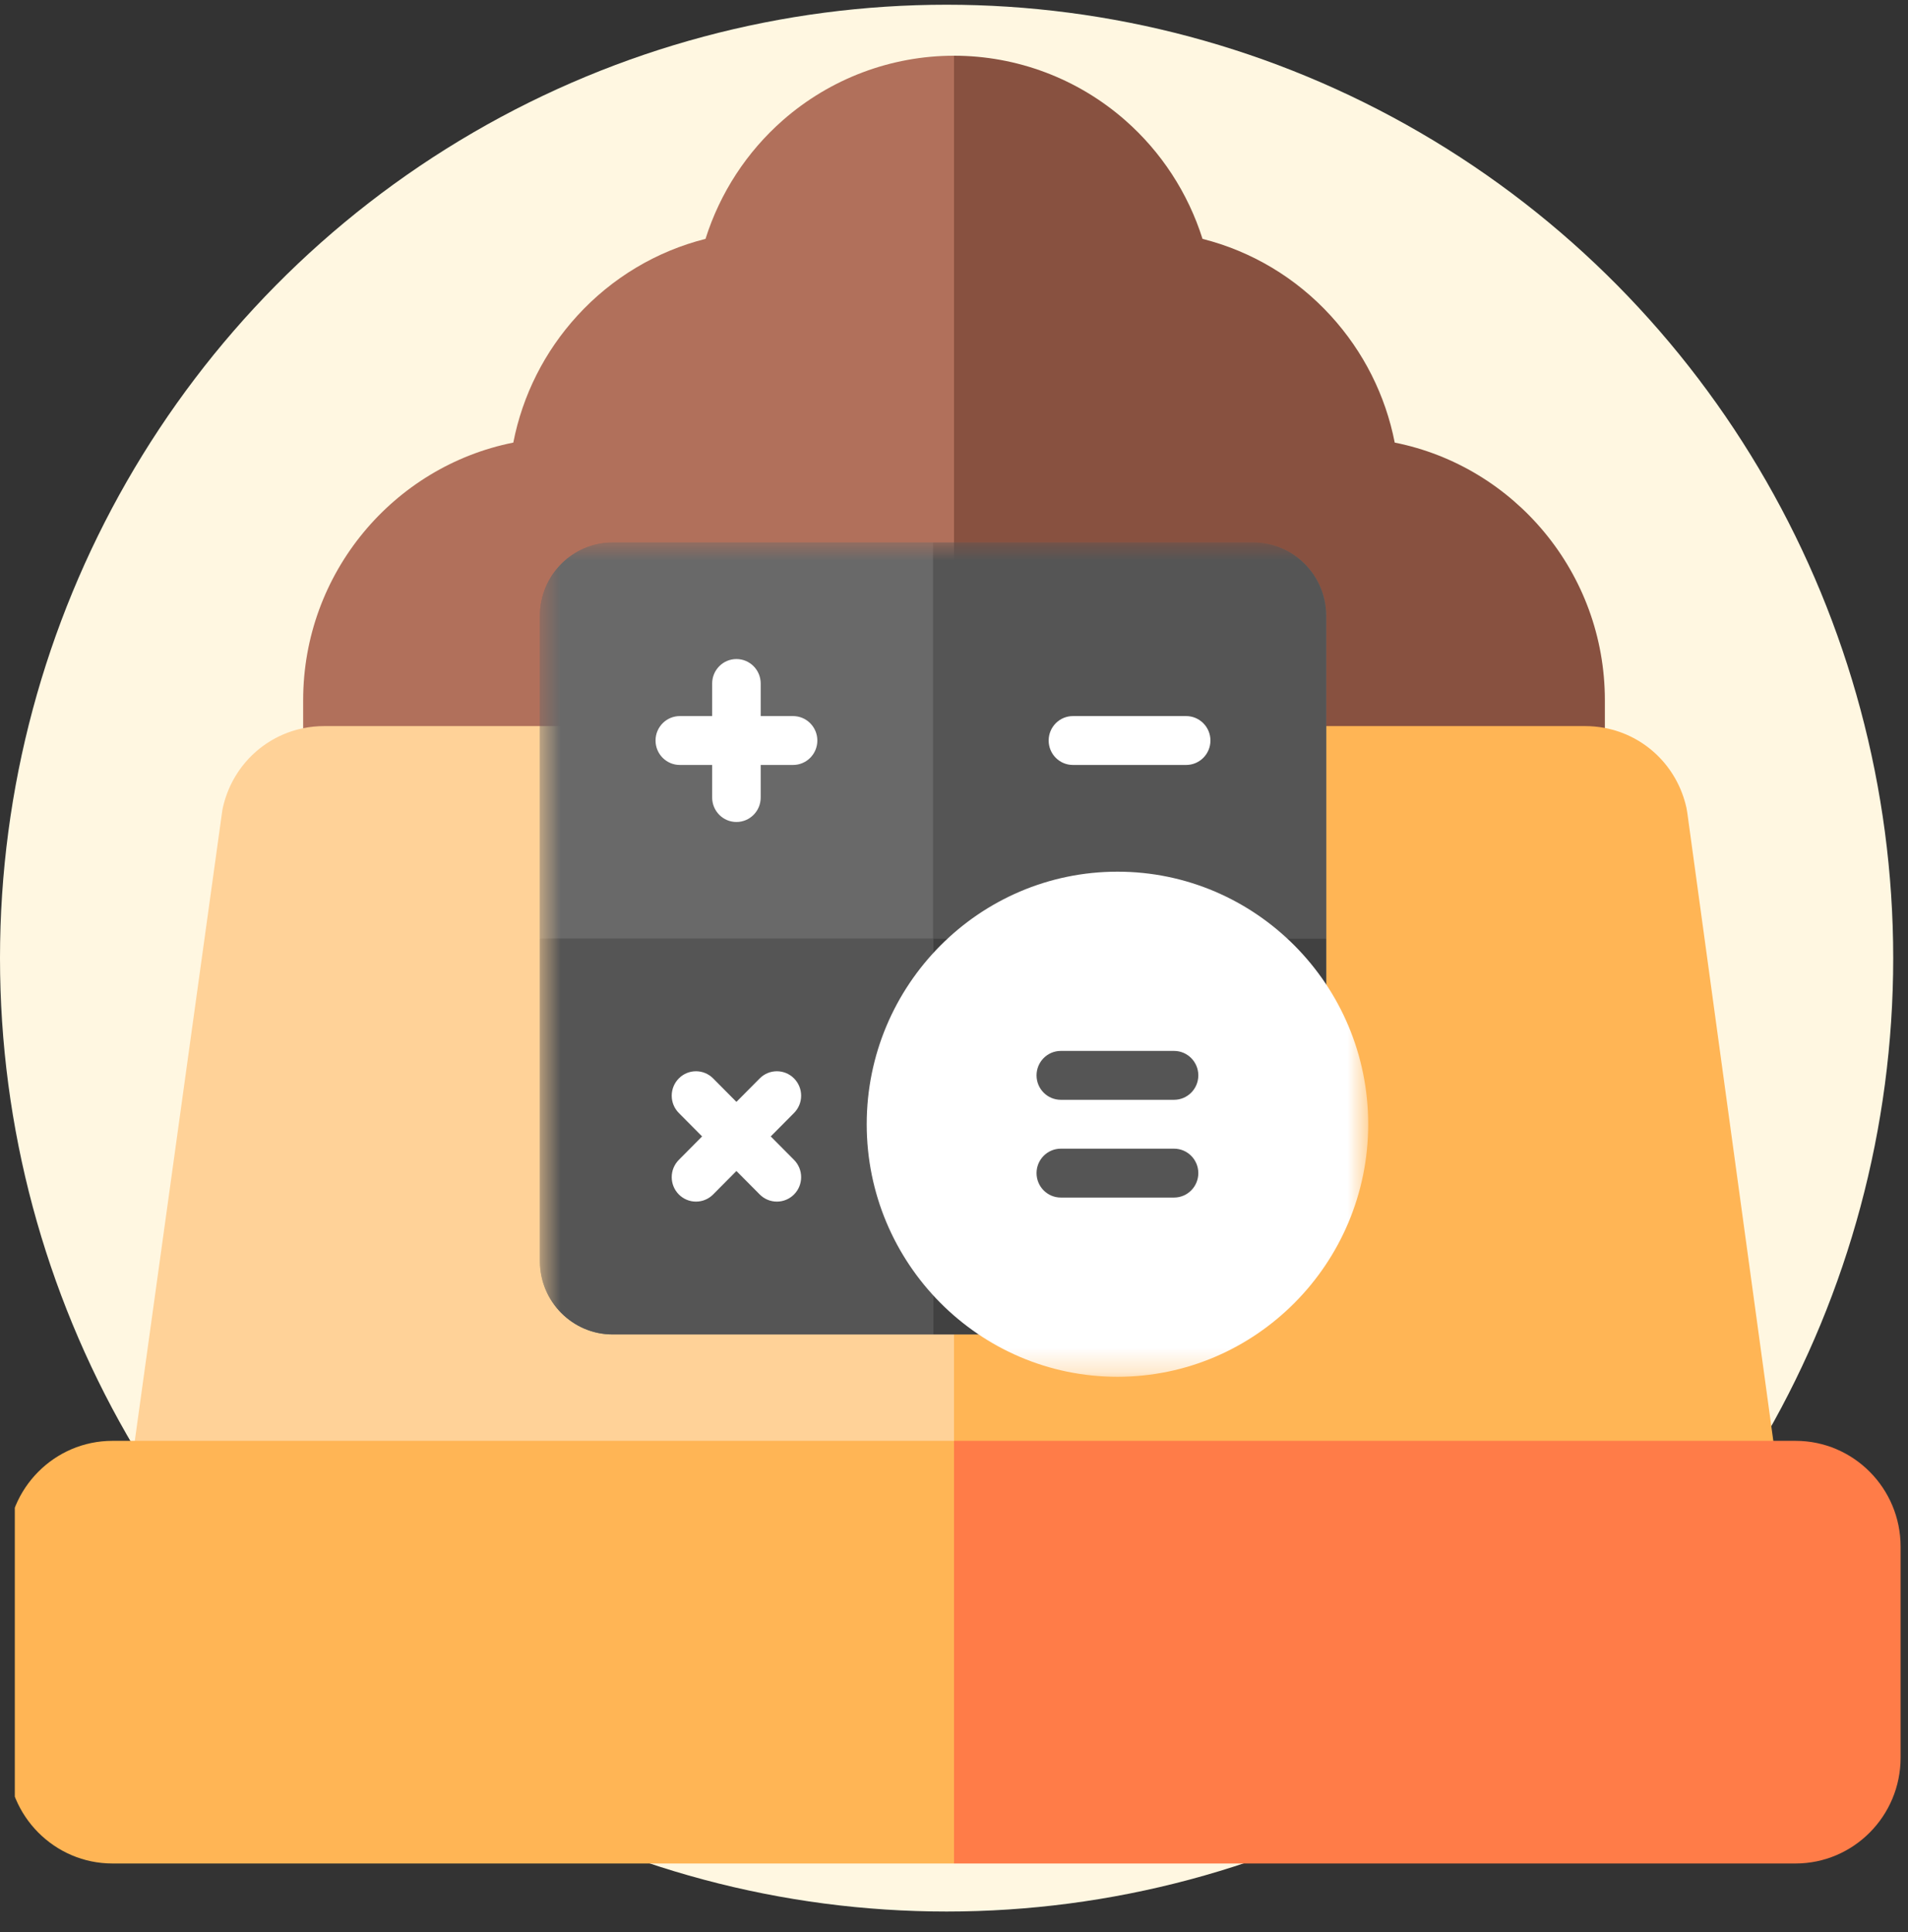 <svg width="80" height="81" viewBox="0 0 80 81" fill="none" xmlns="http://www.w3.org/2000/svg">
<rect x="0" y="0" width="80" height="81" fill="#333333" stroke="none"/>
<ellipse cx="39.69" cy="40.166" rx="39.69" ry="39.968" fill="#FFF7E1"/>
<g clip-path="url(#clip0_3379_90869)">
<g clip-path="url(#clip1_3379_90869)">
<path d="M40.001 2.336L43.421 19.879L40.001 54.701H15.037C13.753 54.701 12.711 53.653 12.711 52.359V29.354C12.711 24.016 16.506 19.552 21.522 18.554C21.908 16.578 22.829 14.739 24.207 13.234C25.663 11.641 27.529 10.531 29.581 10.014C30.19 8.086 31.314 6.363 32.83 5.035C34.819 3.294 37.366 2.335 40.001 2.336Z" fill="#B1705B"/>
<path d="M67.29 29.354V52.359C67.29 53.653 66.248 54.701 64.964 54.701H40V2.336C42.635 2.335 45.182 3.294 47.17 5.035C48.687 6.363 49.811 8.086 50.42 10.014C52.471 10.531 54.338 11.641 55.794 13.234C57.172 14.739 58.093 16.578 58.479 18.554C63.495 19.552 67.29 24.016 67.29 29.354Z" fill="#885140"/>
<path d="M40 39.026L43.421 49.752L40 65.085H7.675C7.002 65.085 6.362 64.792 5.92 64.281C5.066 63.291 5.375 62.395 5.652 60.403L9.311 34.047C9.318 33.983 9.331 33.918 9.345 33.854C9.731 32.14 11.058 30.866 12.71 30.528C12.996 30.469 13.29 30.439 13.591 30.439H29.225C31.49 30.439 33.334 32.296 33.334 34.577V39.026H40Z" fill="#FFD298"/>
<path d="M72.326 65.085H40V39.026H46.667V34.577C46.667 32.296 48.51 30.439 50.775 30.439H66.462C66.744 30.439 67.022 30.466 67.29 30.517C68.971 30.839 70.323 32.126 70.71 33.863C70.724 33.927 70.735 33.991 70.744 34.055C74.648 62.551 74.235 59.535 74.629 62.423C74.822 63.833 73.736 65.085 72.326 65.085Z" fill="#FFB555"/>
<path d="M40.001 60.402L42.636 69.261L40.001 78.12H4.715C2.286 78.12 0.311 76.13 0.311 73.684V64.838C0.311 62.391 2.286 60.402 4.715 60.402H40.001Z" fill="#FFB555"/>
<path d="M79.69 64.838V73.684C79.69 76.13 77.715 78.12 75.285 78.12H40V60.402H75.285C77.715 60.402 79.69 62.391 79.69 64.838Z" fill="#FF7C48"/>
<mask id="mask0_3379_90869" style="mask-type:luminance" maskUnits="userSpaceOnUse" x="22" y="22" width="36" height="36">
<path d="M22.637 22.744H57.366V57.717H22.637V22.744Z" fill="white"/>
</mask>
<g mask="url(#mask0_3379_90869)">
<path d="M52.55 22.744H25.689C24.006 22.744 22.637 24.123 22.637 25.818V52.868C22.637 54.562 24.006 55.941 25.689 55.941H45.767C46.037 55.941 46.296 55.833 46.487 55.641L55.305 46.761C55.399 46.666 55.474 46.553 55.525 46.429C55.576 46.305 55.603 46.171 55.603 46.037V25.818C55.603 24.123 54.233 22.744 52.55 22.744Z" fill="#696969"/>
<path d="M39.12 22.743H25.689C24.006 22.743 22.637 24.122 22.637 25.817V39.342H39.12V22.743Z" fill="#696969"/>
<path d="M55.604 39.342V25.817C55.604 24.122 54.235 22.743 52.552 22.743H39.121V39.342H55.604Z" fill="#555555"/>
<path d="M39.121 39.343V55.941H45.769C46.038 55.941 46.297 55.833 46.488 55.641L55.306 46.761C55.401 46.666 55.475 46.553 55.527 46.429C55.578 46.305 55.604 46.171 55.604 46.037V39.343H39.121Z" fill="#414141"/>
<path d="M22.637 39.343V52.868C22.637 54.562 24.006 55.941 25.689 55.941H39.12V39.343H22.637Z" fill="#555555"/>
<path d="M33.252 30.019H31.895V28.653C31.895 28.087 31.44 27.628 30.878 27.628C30.316 27.628 29.86 28.087 29.86 28.653V30.019H28.504C27.942 30.019 27.486 30.478 27.486 31.044C27.486 31.61 27.942 32.068 28.504 32.068H29.86V33.434C29.86 34 30.316 34.459 30.878 34.459C31.44 34.459 31.895 34 31.895 33.434V32.068H33.252C33.814 32.068 34.27 31.61 34.27 31.044C34.27 30.478 33.814 30.019 33.252 30.019Z" fill="white"/>
<path d="M49.734 32.068H44.986C44.424 32.068 43.969 31.61 43.969 31.044C43.969 30.478 44.424 30.019 44.986 30.019H49.734C50.296 30.019 50.752 30.478 50.752 31.044C50.752 31.61 50.296 32.068 49.734 32.068Z" fill="white"/>
<path d="M32.316 47.641L33.293 46.657C33.69 46.258 33.69 45.609 33.293 45.209C32.895 44.808 32.251 44.808 31.854 45.209L30.877 46.192L29.901 45.209C29.504 44.808 28.859 44.808 28.462 45.209C28.065 45.609 28.065 46.258 28.462 46.657L29.438 47.641L28.462 48.624C28.065 49.024 28.065 49.673 28.462 50.073C28.556 50.168 28.669 50.244 28.792 50.295C28.916 50.347 29.048 50.373 29.181 50.373C29.315 50.373 29.448 50.347 29.571 50.295C29.695 50.244 29.807 50.168 29.901 50.073L30.877 49.09L31.854 50.073C31.948 50.168 32.06 50.244 32.184 50.295C32.307 50.347 32.44 50.373 32.573 50.373C32.707 50.373 32.839 50.347 32.963 50.295C33.086 50.244 33.198 50.168 33.293 50.073C33.69 49.673 33.69 49.024 33.293 48.624L32.316 47.641Z" fill="white"/>
<path d="M46.854 57.717C41.056 57.717 36.34 52.967 36.34 47.129C36.34 41.291 41.056 36.542 46.854 36.542C52.651 36.542 57.367 41.291 57.367 47.129C57.367 52.967 52.651 57.717 46.854 57.717Z" fill="white"/>
<path d="M49.227 50.203H44.478C43.916 50.203 43.461 49.744 43.461 49.178C43.461 48.613 43.916 48.154 44.478 48.154H49.227C49.788 48.154 50.244 48.613 50.244 49.178C50.244 49.744 49.788 50.203 49.227 50.203Z" fill="#555555"/>
<path d="M49.227 46.105H44.478C43.916 46.105 43.461 45.647 43.461 45.081C43.461 44.515 43.916 44.056 44.478 44.056H49.227C49.788 44.056 50.244 44.515 50.244 45.081C50.244 45.647 49.788 46.105 49.227 46.105Z" fill="#555555"/>
</g>
</g>
</g>
<defs>
<clipPath id="clip0_3379_90869">
<rect width="79.38" height="79.937" fill="white" transform="translate(0.621 0.26)"/>
</clipPath>
<clipPath id="clip1_3379_90869">
<rect width="79.38" height="79.937" fill="white" transform="translate(0.311 0.26)"/>
</clipPath>
</defs>
</svg>
